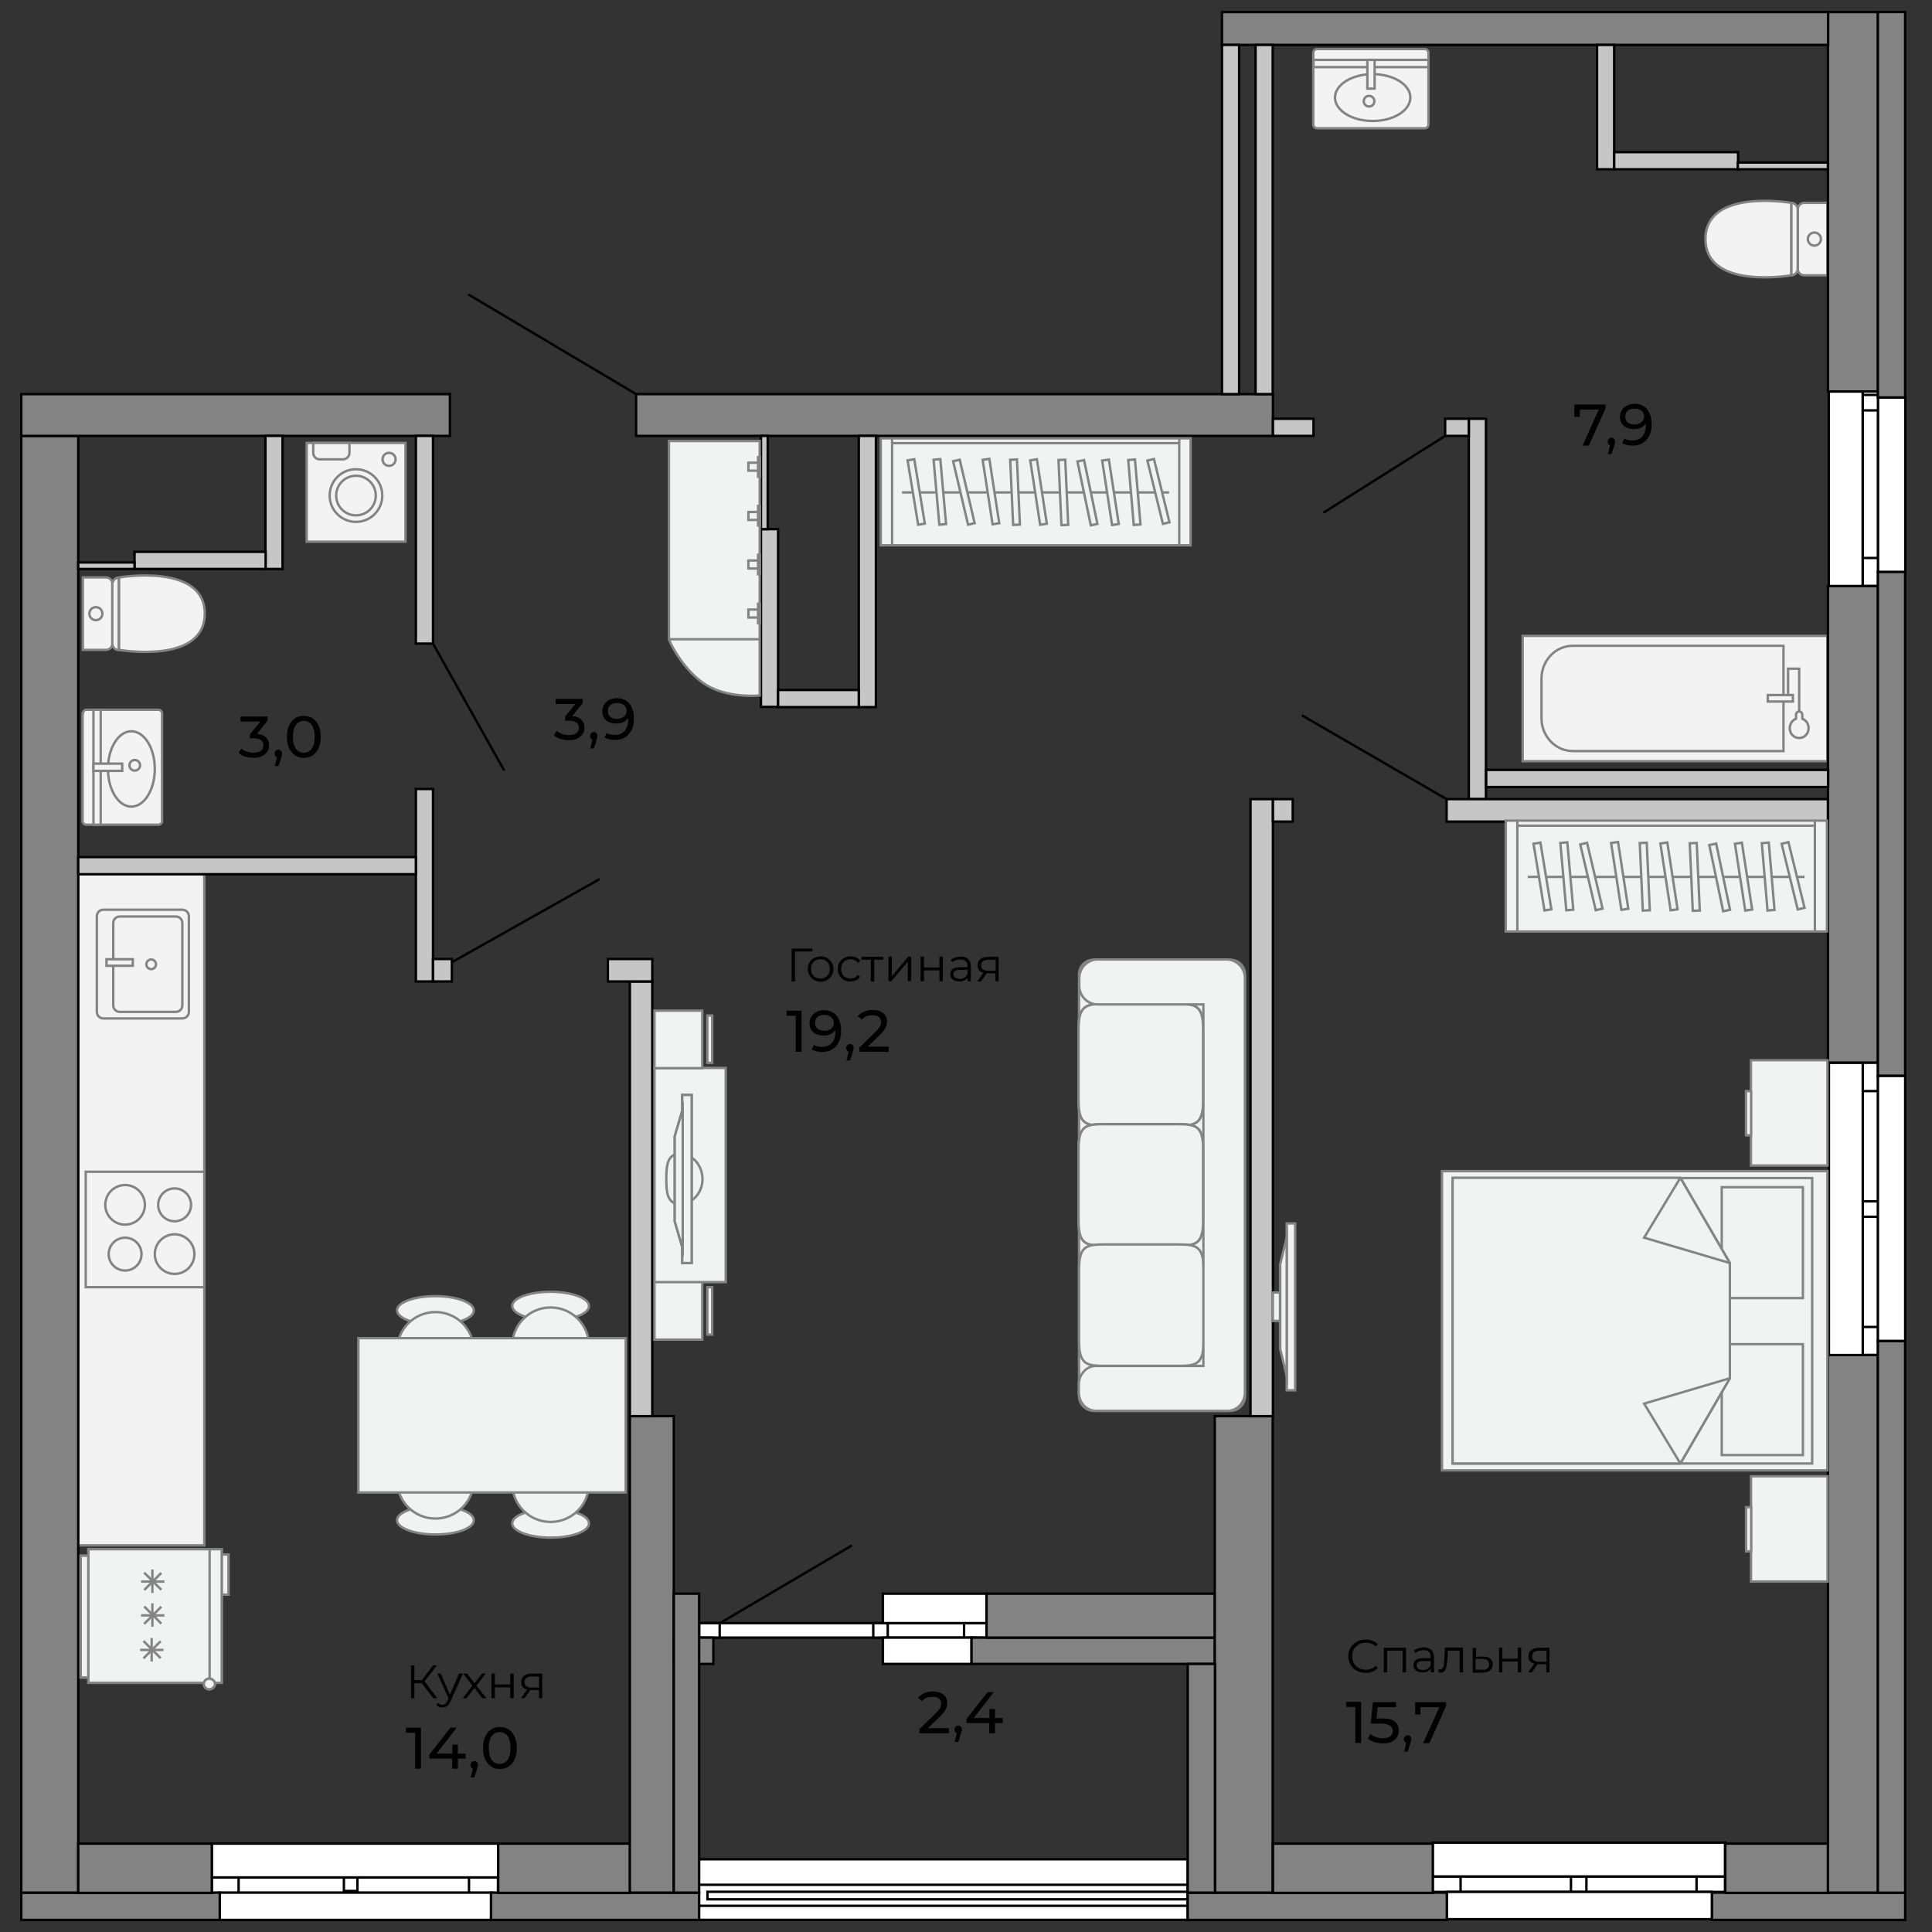 <?xml version="1.0" encoding="utf-8"?>
<!-- Generator: Adobe Illustrator 23.0.2, SVG Export Plug-In . SVG Version: 6.00 Build 0)  -->
<svg version="1.1" id="Слой_1" xmlns="http://www.w3.org/2000/svg" xmlns:xlink="http://www.w3.org/1999/xlink" x="0px" y="0px"
	 viewBox="0 0 800 800" enable-background="new 0 0 800 800" xml:space="preserve">
<rect x="0" y="0" width="800" height="800" fill="#333333" stroke="none"/>
<rect x="32.4" y="362" fill="#F3F3F3" stroke="#838383" width="52.2" height="277.9"/>
<g id="moyka_2_11_">
	<path fill="#F3F3F3" stroke="#838383" d="M75.5,376.7c1.5,0,2.7,1.2,2.7,2.7V419c0,1.5-1.2,2.7-2.7,2.7H42.8
		c-1.5,0-2.7-1.2-2.7-2.7v-39.6c0-1.5,1.2-2.7,2.7-2.7H75.5z"/>
	<path fill="#F3F3F3" stroke="#838383" d="M72.8,379.5c1.5,0,2.7,1.2,2.7,2.7v34.1c0,1.5-1.2,2.7-2.7,2.7H49.6
		c-1.5,0-2.7-1.2-2.7-2.7v-34.1c0-1.5,1.2-2.7,2.7-2.7H72.8z"/>
	<rect x="44.1" y="397.2" fill="#F3F3F3" stroke="#838383" width="10.9" height="2.7"/>
	<circle fill="#F3F3F3" stroke="#838383" cx="62.6" cy="399.3" r="2"/>
</g>
<g id="plita_11_">
	<rect x="35.5" y="485.2" fill="#F3F3F3" stroke="#838383" width="49.1" height="47.8"/>
	<circle fill="#F3F3F3" stroke="#838383" cx="72.3" cy="519.3" r="8.2"/>
	<circle fill="#F3F3F3" stroke="#838383" cx="51.8" cy="498.9" r="8.2"/>
	<circle fill="#F3F3F3" stroke="#838383" cx="72.3" cy="498.9" r="6.8"/>
	<circle fill="#F3F3F3" stroke="#838383" cx="51.8" cy="519.3" r="6.8"/>
</g>
<g id="stirka_9_">
	<rect x="127" y="183.4" fill="#F3F3F3" stroke="#838383" width="40.9" height="40.9"/>
	<path fill="#F3F3F3" stroke="#838383" d="M129.7,183.4h15v4.1c0,1.5-1.2,2.7-2.7,2.7h-9.6c-1.5,0-2.7-1.2-2.7-2.7V183.4z"/>
	<circle fill="#F3F3F3" stroke="#838383" cx="147.4" cy="205.2" r="10.9"/>
	<circle fill="#F3F3F3" stroke="#838383" cx="147.4" cy="205.2" r="8.2"/>
	<circle fill="#F3F3F3" stroke="#838383" cx="161.1" cy="190.2" r="2.7"/>
</g>
<g id="unitaz_12_">
	<path fill="#F3F3F3" stroke="#838383" d="M34.3,239.1h9.6c1.5,0,2.7,1.2,2.7,2.7v24.6c0,1.5-1.2,2.7-2.7,2.7h-9.6V239.1z"/>
	<path fill="#F3F3F3" stroke="#838383" d="M46.5,241.9c0-1.5,1.2-2.7,2.7-2.7v30c-1.5,0-2.7-1.2-2.7-2.7V241.9z"/>
	<path fill="#F3F3F3" stroke="#838383" d="M49.3,269.1v-30c0,0,35.5-6.1,35.5,15C84.7,275.3,49.3,269.1,49.3,269.1z"/>
	<circle fill="#F3F3F3" stroke="#838383" cx="39.7" cy="254.1" r="2.7"/>
</g>
<g id="moyka_12_">
	<path fill="#F3F3F3" stroke="#838383" d="M34.3,295.4c0-0.8,0.7-1.5,1.5-1.5h29.8c0.8,0,1.5,0.7,1.5,1.5V340c0,0.8-0.7,1.5-1.5,1.5
		H35.7c-0.8,0-1.5-0.7-1.5-1.5V295.4z"/>
	<rect x="38.7" y="293.9" fill="#F3F3F3" stroke="#838383" width="3" height="47.6"/>
	<ellipse fill="#F3F3F3" stroke="#838383" cx="54.4" cy="318.4" rx="9.7" ry="15.6"/>
	<rect x="38.7" y="316.2" fill="#F3F3F3" stroke="#838383" width="11.9" height="3"/>
	<circle fill="#F3F3F3" stroke="#838383" cx="55.8" cy="316.9" r="2.2"/>
</g>
<g id="unitaz_15_">
	<path fill="#F3F3F3" stroke="#838383" d="M756.7,114h-9.6c-1.5,0-2.7-1.2-2.7-2.7V86.7c0-1.5,1.2-2.7,2.7-2.7h9.6V114z"/>
	<path fill="#F3F3F3" stroke="#838383" d="M744.4,111.3c0,1.5-1.2,2.7-2.7,2.7V84c1.5,0,2.7,1.2,2.7,2.7V111.3z"/>
	<path fill="#F3F3F3" stroke="#838383" d="M706.2,99c0-21.2,35.5-15,35.5-15v30C741.7,114,706.2,120.2,706.2,99z"/>
	<circle fill="#F3F3F3" stroke="#838383" cx="751.3" cy="99" r="2.7"/>
</g>
<g id="moyka_14_">
	<path fill="#F3F3F3" stroke="#838383" d="M590,20.3c0.8,0,1.5,0.7,1.5,1.5v29.8c0,0.8-0.7,1.5-1.5,1.5h-44.7
		c-0.8,0-1.5-0.7-1.5-1.5V21.8c0-0.8,0.7-1.5,1.5-1.5H590z"/>
	<rect x="543.9" y="24.8" fill="#F3F3F3" stroke="#838383" width="47.6" height="3"/>
	<ellipse fill="#F3F3F3" stroke="#838383" cx="568.4" cy="40.4" rx="15.6" ry="9.7"/>
	<rect x="566.2" y="24.8" fill="#F3F3F3" stroke="#838383" width="3" height="11.9"/>
	<circle fill="#F3F3F3" stroke="#838383" cx="566.9" cy="41.9" r="2.2"/>
</g>
<g id="vanna_12_">
	<rect x="630.5" y="263.3" fill="#F3F3F3" stroke="#838383" width="126.2" height="51.9"/>
	<path fill="#F3F3F3" stroke="#838383" d="M638.3,281c0-7.5,5.8-13.6,13-13.6h87.2V311h-87.2c-7.2,0-13-6.1-13-13.6V281z"/>
	<path fill="#F3F3F3" stroke="#838383" d="M745,295.3v-18.4h-4.6v10.9"/>
	<path id="Union_12_" fill="#F3F3F3" stroke="#838383" d="M746.3,296c0-0.8-0.6-1.4-1.3-1.4c-0.7,0-1.3,0.6-1.3,1.4v1.6
		c-1.5,0.6-2.6,2.1-2.6,3.9c0,2.3,1.7,4.1,3.9,4.1s3.9-1.8,3.9-4.1c0-1.8-1.1-3.3-2.6-3.9V296z"/>
	<rect x="732" y="287.8" fill="#F3F3F3" stroke="#838383" width="10.4" height="2.7"/>
</g>
<rect x="87.7" y="777.4" fill="#FFFFFF" stroke="#000000" stroke-miterlimit="10" width="118.6" height="6.4"/>
<rect x="87.7" y="777.4" fill="#FFFFFF" stroke="#000000" stroke-miterlimit="10" width="11.1" height="6.4"/>
<rect x="142.4" y="777.4" fill="#FFFFFF" stroke="#000000" stroke-miterlimit="10" width="5.6" height="5.6"/>
<rect x="194.2" y="777.4" fill="#FFFFFF" stroke="#000000" stroke-miterlimit="10" width="12" height="6.4"/>
<rect x="87.7" y="763.4" fill="#FFFFFF" stroke="#000000" stroke-miterlimit="10" width="118.6" height="14"/>
<rect x="91" y="783.7" fill="#FFFFFF" stroke="#000000" stroke-miterlimit="10" width="112.4" height="11.3"/>
<rect x="289.5" y="672.1" fill="#FFFFFF" stroke="#000000" stroke-miterlimit="10" width="118.9" height="6"/>
<rect x="399.2" y="672.1" fill="#FFFFFF" stroke="#000000" stroke-miterlimit="10" width="9.3" height="6"/>
<rect x="361.6" y="672.1" fill="#FFFFFF" stroke="#000000" stroke-miterlimit="10" width="6" height="6"/>
<rect x="289.5" y="672.1" fill="#FFFFFF" stroke="#000000" stroke-miterlimit="10" width="8.5" height="6"/>
<rect x="365.6" y="659.9" fill="#FFFFFF" stroke="#000000" stroke-miterlimit="10" width="42.9" height="12.2"/>
<rect x="365.6" y="678.1" fill="#FFFFFF" stroke="#000000" stroke-miterlimit="10" width="36.7" height="10.9"/>
<rect x="593.2" y="777" fill="#FFFFFF" stroke="#000000" stroke-miterlimit="10" width="121.1" height="6.4"/>
<rect x="593.2" y="777" fill="#FFFFFF" stroke="#000000" stroke-miterlimit="10" width="11.6" height="6.4"/>
<rect x="650.5" y="777" fill="#FFFFFF" stroke="#000000" stroke-miterlimit="10" width="6.4" height="6.4"/>
<rect x="702.5" y="777" fill="#FFFFFF" stroke="#000000" stroke-miterlimit="10" width="11.8" height="6.4"/>
<rect x="593.2" y="763" fill="#FFFFFF" stroke="#000000" stroke-miterlimit="10" width="121.1" height="14"/>
<rect x="599.1" y="783.4" fill="#FFFFFF" stroke="#000000" stroke-miterlimit="10" width="109.8" height="11.3"/>
<rect x="713.9" y="497.4" transform="matrix(6.123234e-17 -1 1 6.123234e-17 273.904 1275.042)" fill="#FFFFFF" stroke="#000000" stroke-miterlimit="10" width="121.1" height="6.4"/>
<rect x="768.7" y="552.1" transform="matrix(6.123234e-17 -1 1 6.123234e-17 219.164 1329.781)" fill="#FFFFFF" stroke="#000000" stroke-miterlimit="10" width="11.6" height="6.4"/>
<rect x="771.3" y="497.5" transform="matrix(6.123234e-17 -1 1 6.123234e-17 273.813 1275.132)" fill="#FFFFFF" stroke="#000000" stroke-miterlimit="10" width="6.4" height="6.4"/>
<rect x="768.6" y="442.7" transform="matrix(6.123234e-17 -1 1 6.123234e-17 328.553 1220.393)" fill="#FFFFFF" stroke="#000000" stroke-miterlimit="10" width="11.8" height="6.4"/>
<rect x="703.7" y="493.6" transform="matrix(6.123234e-17 -1 1 6.123234e-17 263.72 1264.857)" fill="#FFFFFF" stroke="#000000" stroke-miterlimit="10" width="121.1" height="14"/>
<rect x="728.4" y="494.7" transform="matrix(6.123234e-17 -1 1 6.123234e-17 282.906 1283.68)" fill="#FFFFFF" stroke="#000000" stroke-miterlimit="10" width="109.8" height="11.3"/>
<rect x="734.2" y="199.2" transform="matrix(6.123234e-17 -1 1 6.123234e-17 572.064 976.882)" fill="#FFFFFF" stroke="#000000" stroke-miterlimit="10" width="80.6" height="6.4"/>
<rect x="768.7" y="233.7" transform="matrix(6.123234e-17 -1 1 6.123234e-17 537.601 1011.344)" fill="#FFFFFF" stroke="#000000" stroke-miterlimit="10" width="11.6" height="6.4"/>
<rect x="771.3" y="163.6" transform="matrix(6.123234e-17 -1 1 6.123234e-17 607.708 941.237)" fill="#FFFFFF" stroke="#000000" stroke-miterlimit="10" width="6.4" height="6.4"/>
<rect x="724" y="195.4" transform="matrix(6.123234e-17 -1 1 6.123234e-17 561.88 966.698)" fill="#FFFFFF" stroke="#000000" stroke-miterlimit="10" width="80.6" height="14"/>
<rect x="747.1" y="195.1" transform="matrix(6.123234e-17 -1 1 6.123234e-17 582.566 984.02)" fill="#FFFFFF" stroke="#000000" stroke-miterlimit="10" width="72.3" height="11.3"/>
<g>
	
		<rect x="378" y="681.2" transform="matrix(-1.836970e-16 1 -1 -1.836970e-16 1173.018 391.885)" fill="#FFFFFF" stroke="#000000" stroke-miterlimit="10" width="25.1" height="202.4"/>
	
		<rect x="386.2" y="683.6" transform="matrix(-1.836970e-16 1 -1 -1.836970e-16 1175.382 394.25)" fill="#FFFFFF" stroke="#000000" stroke-miterlimit="10" width="8.7" height="202.4"/>
	
		<rect x="390.8" y="685.5" transform="matrix(-1.836970e-16 1 -1 -1.836970e-16 1177.255 392.558)" fill="#FFFFFF" stroke="#000000" stroke-miterlimit="10" width="3.1" height="198.8"/>
</g>
<line fill="#FFFFFF" stroke="#000000" stroke-miterlimit="10" x1="598.4" y1="180.5" x2="548" y2="212.3"/>
<line fill="#FFFFFF" stroke="#000000" stroke-miterlimit="10" x1="263.4" y1="163.2" x2="193.9" y2="121.9"/>
<line fill="#FFFFFF" stroke="#000000" stroke-miterlimit="10" x1="298.1" y1="672.1" x2="352.8" y2="639.9"/>
<line fill="#FFFFFF" stroke="#000000" stroke-miterlimit="10" x1="248.3" y1="364" x2="187.2" y2="398.4"/>
<line fill="#FFFFFF" stroke="#000000" stroke-miterlimit="10" x1="179.3" y1="266.5" x2="208.8" y2="319.1"/>
<line fill="#FFFFFF" stroke="#000000" stroke-miterlimit="10" x1="539.1" y1="296.2" x2="599" y2="330.9"/>
<rect x="8.8" y="783.7" fill="#838383" stroke="#000000" stroke-miterlimit="10" width="82.2" height="11.3"/>
<rect x="8.8" y="180.5" fill="#838383" stroke="#000000" stroke-miterlimit="10" width="23.6" height="603.2"/>
<rect x="32.4" y="763.4" fill="#838383" stroke="#000000" stroke-miterlimit="10" width="55.3" height="20.4"/>
<rect x="203.3" y="783.7" fill="#838383" stroke="#000000" stroke-miterlimit="10" width="86.2" height="11.3"/>
<rect x="206.3" y="763.4" fill="#838383" stroke="#000000" stroke-miterlimit="10" width="54.6" height="20.4"/>
<rect x="260.8" y="586.4" fill="#838383" stroke="#000000" stroke-miterlimit="10" width="18.2" height="197.3"/>
<rect x="279" y="678.1" fill="#838383" stroke="#000000" stroke-miterlimit="10" width="16.4" height="10.9"/>
<rect x="279" y="659.9" fill="#838383" stroke="#000000" stroke-miterlimit="10" width="10.5" height="123.8"/>
<rect x="402.3" y="678.1" fill="#838383" stroke="#000000" stroke-miterlimit="10" width="100.8" height="10.9"/>
<rect x="408.5" y="659.9" fill="#838383" stroke="#000000" stroke-miterlimit="10" width="94.6" height="18.2"/>
<rect x="491.8" y="783.7" fill="#838383" stroke="#000000" stroke-miterlimit="10" width="107.3" height="11.3"/>
<rect x="503" y="586.4" fill="#838383" stroke="#000000" stroke-miterlimit="10" width="24" height="197.3"/>
<rect x="491.8" y="689" fill="#838383" stroke="#000000" stroke-miterlimit="10" width="11.3" height="94.7"/>
<rect x="527.1" y="763.4" fill="#838383" stroke="#000000" stroke-miterlimit="10" width="66.2" height="20.4"/>
<rect x="708.9" y="783.7" fill="#838383" stroke="#000000" stroke-miterlimit="10" width="80" height="11.3"/>
<rect x="714.4" y="763.4" fill="#838383" stroke="#000000" stroke-miterlimit="10" width="42.6" height="20.4"/>
<rect x="756.9" y="561.1" fill="#838383" stroke="#000000" stroke-miterlimit="10" width="20.7" height="222.6"/>
<rect x="777.7" y="555.3" transform="matrix(-1 -1.224647e-16 1.224647e-16 -1 1566.586 1339.033)" fill="#838383" stroke="#000000" stroke-miterlimit="10" width="11.3" height="228.4"/>
<rect x="756.9" y="242.7" fill="#838383" stroke="#000000" stroke-miterlimit="10" width="20.7" height="197.3"/>
<rect x="777.7" y="236.9" transform="matrix(-1 -1.224647e-16 1.224647e-16 -1 1566.586 682.337)" fill="#838383" stroke="#000000" stroke-miterlimit="10" width="11.3" height="208.6"/>
<rect x="756.9" y="5" fill="#838383" stroke="#000000" stroke-miterlimit="10" width="20.7" height="157.1"/>
<rect x="777.7" y="5" transform="matrix(-1 -1.224647e-16 1.224647e-16 -1 1566.586 169.582)" fill="#838383" stroke="#000000" stroke-miterlimit="10" width="11.3" height="159.6"/>
<rect x="8.8" y="163.2" fill="#838383" stroke="#000000" stroke-miterlimit="10" width="177.5" height="17.3"/>
<rect x="263.4" y="163.2" fill="#838383" stroke="#000000" stroke-miterlimit="10" width="263.7" height="17.3"/>
<rect x="506" y="5" fill="#838383" stroke="#000000" stroke-miterlimit="10" width="251" height="13.6"/>
<rect x="172.2" y="180.5" fill="#C6C6C6" stroke="#000000" stroke-miterlimit="10" width="7.1" height="86"/>
<rect x="172.2" y="326.7" fill="#C6C6C6" stroke="#000000" stroke-miterlimit="10" width="7.1" height="79.7"/>
<rect x="32.4" y="354.9" fill="#C6C6C6" stroke="#000000" stroke-miterlimit="10" width="139.8" height="7.1"/>
<rect x="260.8" y="406.4" fill="#C6C6C6" stroke="#000000" stroke-miterlimit="10" width="9.3" height="180"/>
<rect x="109.9" y="180.5" fill="#C6C6C6" stroke="#000000" stroke-miterlimit="10" width="7.1" height="55.1"/>
<rect x="55.7" y="228.5" fill="#C6C6C6" stroke="#000000" stroke-miterlimit="10" width="54.3" height="7.1"/>
<rect x="32.4" y="232.9" fill="#C6C6C6" stroke="#000000" stroke-miterlimit="10" width="23.3" height="2.7"/>
<rect x="355.6" y="180.5" fill="#C6C6C6" stroke="#000000" stroke-miterlimit="10" width="7.1" height="112.3"/>
<rect x="315.1" y="219.1" fill="#C6C6C6" stroke="#000000" stroke-miterlimit="10" width="7.1" height="73.6"/>
<rect x="322.2" y="285.7" fill="#C6C6C6" stroke="#000000" stroke-miterlimit="10" width="33.4" height="7.1"/>
<rect x="608.2" y="173.4" fill="#C6C6C6" stroke="#000000" stroke-miterlimit="10" width="7.1" height="157.5"/>
<rect x="599" y="330.9" fill="#C6C6C6" stroke="#000000" stroke-miterlimit="10" width="157.9" height="9.3"/>
<rect x="661.3" y="18.6" fill="#C6C6C6" stroke="#000000" stroke-miterlimit="10" width="7.1" height="51.5"/>
<rect x="668.4" y="63" fill="#C6C6C6" stroke="#000000" stroke-miterlimit="10" width="51.3" height="7.1"/>
<rect x="719.6" y="67.3" fill="#C6C6C6" stroke="#000000" stroke-miterlimit="10" width="37.3" height="2.8"/>
<rect x="519.9" y="18.6" fill="#C6C6C6" stroke="#000000" stroke-miterlimit="10" width="7.1" height="144.6"/>
<rect x="506" y="18.6" fill="#C6C6C6" stroke="#000000" stroke-miterlimit="10" width="7.1" height="144.6"/>
<rect x="527.1" y="173.4" fill="#C6C6C6" stroke="#000000" stroke-miterlimit="10" width="16.8" height="7.1"/>
<rect x="598.4" y="173.4" fill="#C6C6C6" stroke="#000000" stroke-miterlimit="10" width="9.8" height="7.1"/>
<rect x="517.8" y="330.9" fill="#C6C6C6" stroke="#000000" stroke-miterlimit="10" width="9.3" height="255.5"/>
<rect x="527.1" y="330.9" fill="#C6C6C6" stroke="#000000" stroke-miterlimit="10" width="8.2" height="9.3"/>
<rect x="251.7" y="397.1" fill="#C6C6C6" stroke="#000000" stroke-miterlimit="10" width="18.4" height="9.3"/>
<rect x="179.3" y="397.1" fill="#C6C6C6" stroke="#000000" stroke-miterlimit="10" width="7.8" height="9.3"/>
<rect x="615.4" y="318.8" fill="#C6C6C6" stroke="#000000" stroke-miterlimit="10" width="141.6" height="7.1"/>
<rect x="315.1" y="180.5" fill="#C6C6C6" stroke="#000000" stroke-miterlimit="10" width="2.8" height="38.6"/>
<g>
	<path d="M336.4,394h-7.2l0,12.4h-1.4v-13.6h8.6V394z"/>
	<path d="M337.1,405.8c-0.8-0.4-1.4-1.1-1.9-1.9c-0.5-0.8-0.7-1.7-0.7-2.7c0-1,0.2-1.9,0.7-2.7c0.5-0.8,1.1-1.4,1.9-1.8
		c0.8-0.4,1.7-0.7,2.7-0.7c1,0,1.9,0.2,2.7,0.7s1.4,1.1,1.9,1.8c0.4,0.8,0.7,1.7,0.7,2.7c0,1-0.2,1.9-0.7,2.7
		c-0.4,0.8-1.1,1.4-1.9,1.9s-1.7,0.7-2.7,0.7C338.8,406.5,337.9,406.2,337.1,405.8z M341.7,404.7c0.6-0.3,1-0.8,1.4-1.4
		c0.3-0.6,0.5-1.3,0.5-2.1c0-0.8-0.2-1.5-0.5-2.1c-0.3-0.6-0.8-1.1-1.4-1.4c-0.6-0.3-1.2-0.5-2-0.5s-1.4,0.2-2,0.5s-1,0.8-1.4,1.4
		c-0.3,0.6-0.5,1.3-0.5,2.1c0,0.8,0.2,1.5,0.5,2.1s0.8,1.1,1.4,1.4c0.6,0.3,1.2,0.5,2,0.5S341.2,405.1,341.7,404.7z"/>
	<path d="M349.5,405.8c-0.8-0.4-1.4-1.1-1.9-1.9c-0.5-0.8-0.7-1.7-0.7-2.7c0-1,0.2-1.9,0.7-2.7c0.5-0.8,1.1-1.4,1.9-1.8
		c0.8-0.4,1.7-0.7,2.7-0.7c0.9,0,1.7,0.2,2.4,0.5c0.7,0.3,1.2,0.8,1.6,1.5l-1,0.7c-0.3-0.5-0.8-0.9-1.3-1.1
		c-0.5-0.3-1.1-0.4-1.7-0.4c-0.7,0-1.4,0.2-2,0.5c-0.6,0.3-1,0.8-1.4,1.4c-0.3,0.6-0.5,1.3-0.5,2.1c0,0.8,0.2,1.5,0.5,2.1
		s0.8,1.1,1.4,1.4c0.6,0.3,1.3,0.5,2,0.5c0.6,0,1.2-0.1,1.7-0.4c0.5-0.2,0.9-0.6,1.3-1.1l1,0.7c-0.4,0.7-1,1.2-1.7,1.5
		c-0.7,0.3-1.5,0.5-2.4,0.5C351.2,406.5,350.3,406.2,349.5,405.8z"/>
	<path d="M365.9,397.4H362v9h-1.4v-9h-3.9v-1.2h9.1V397.4z"/>
	<path d="M367.9,396.1h1.4v8.1l6.8-8.1h1.2v10.2h-1.4v-8.1l-6.8,8.1h-1.2V396.1z"/>
	<path d="M381.2,396.1h1.4v4.5h6.4v-4.5h1.4v10.2H389v-4.5h-6.4v4.5h-1.4V396.1z"/>
	<path d="M400.9,397.1c0.7,0.7,1.1,1.7,1.1,3v6.3h-1.3v-1.6c-0.3,0.5-0.8,0.9-1.4,1.2s-1.3,0.4-2.1,0.4c-1.1,0-2-0.3-2.7-0.8
		s-1-1.3-1-2.2c0-0.9,0.3-1.6,0.9-2.1c0.6-0.5,1.6-0.8,3-0.8h3.2V400c0-0.9-0.2-1.6-0.7-2s-1.2-0.7-2.2-0.7c-0.6,0-1.3,0.1-1.9,0.3
		s-1.1,0.5-1.5,0.9l-0.6-1c0.5-0.4,1.1-0.8,1.9-1s1.5-0.4,2.3-0.4C399.2,396.1,400.2,396.4,400.9,397.1z M399.4,404.8
		c0.6-0.4,1-0.9,1.2-1.5v-1.7h-3.2c-1.7,0-2.6,0.6-2.6,1.8c0,0.6,0.2,1.1,0.7,1.4c0.5,0.3,1.1,0.5,1.9,0.5
		C398.2,405.4,398.8,405.2,399.4,404.8z"/>
	<path d="M413.5,396.1v10.2h-1.3V403h-3.2h-0.4l-2.4,3.4h-1.5l2.5-3.6c-0.8-0.2-1.4-0.6-1.8-1.1c-0.4-0.5-0.6-1.2-0.6-2
		c0-1.1,0.4-2,1.2-2.6s1.8-0.9,3.2-0.9H413.5z M409.2,402h3.1v-4.6h-3c-2,0-3,0.8-3,2.3C406.3,401.2,407.2,402,409.2,402z"/>
	<path d="M331.9,418.5v17h-2.4v-14.9h-3.8v-2.1H331.9z"/>
	<path d="M346.4,420.5c1.2,1.5,1.9,3.6,1.9,6.3c0,1.9-0.3,3.5-1,4.8c-0.7,1.3-1.6,2.3-2.8,3c-1.2,0.7-2.6,1-4.2,1
		c-0.8,0-1.6-0.1-2.3-0.3s-1.4-0.4-1.9-0.7l0.9-1.9c0.8,0.5,1.9,0.8,3.3,0.8c1.8,0,3.1-0.5,4.1-1.6s1.5-2.7,1.5-4.8v-0.6
		c-0.5,0.7-1.2,1.3-2,1.7c-0.9,0.4-1.8,0.6-2.9,0.6c-1.1,0-2.1-0.2-3-0.6c-0.9-0.4-1.6-1-2.1-1.8c-0.5-0.8-0.7-1.7-0.7-2.7
		c0-1.1,0.3-2,0.8-2.8c0.5-0.8,1.2-1.4,2.1-1.9s1.9-0.7,3.1-0.7C343.4,418.3,345.2,419.1,346.4,420.5z M343.4,426.4
		c0.6-0.3,1.1-0.7,1.4-1.2c0.3-0.5,0.5-1.1,0.5-1.7c0-0.6-0.2-1.1-0.5-1.6c-0.3-0.5-0.8-0.9-1.4-1.2s-1.3-0.5-2.2-0.5
		c-1.1,0-2,0.3-2.7,0.9c-0.7,0.6-1,1.4-1,2.4c0,1,0.3,1.8,1,2.4c0.7,0.6,1.6,0.9,2.8,0.9C342.1,426.9,342.8,426.7,343.4,426.4z"/>
	<path d="M353.1,432.8c0.3,0.3,0.4,0.7,0.4,1.2c0,0.2,0,0.5-0.1,0.7c-0.1,0.2-0.2,0.6-0.3,1l-1.1,3.4h-1.5l0.9-3.6
		c-0.3-0.1-0.6-0.3-0.7-0.6c-0.2-0.3-0.3-0.6-0.3-0.9c0-0.5,0.2-0.9,0.5-1.2c0.3-0.3,0.7-0.5,1.2-0.5
		C352.4,432.3,352.8,432.5,353.1,432.8z"/>
	<path d="M368,433.4v2.1h-12.2v-1.7l6.9-6.7c0.8-0.8,1.4-1.5,1.7-2.1c0.3-0.6,0.4-1.2,0.4-1.8c0-0.9-0.3-1.6-0.9-2.1
		c-0.6-0.5-1.5-0.7-2.7-0.7c-1.9,0-3.3,0.6-4.3,1.8l-1.7-1.4c0.7-0.8,1.5-1.4,2.6-1.9c1.1-0.5,2.3-0.7,3.6-0.7
		c1.8,0,3.2,0.4,4.3,1.3c1.1,0.8,1.6,2,1.6,3.5c0,0.9-0.2,1.8-0.6,2.6s-1.1,1.7-2.2,2.8l-5.2,5H368z"/>
</g>
<g>
	<path d="M174.7,697h-3.1v6.2h-1.4v-13.6h1.4v6.1h3.1l4.6-6.1h1.6l-5.1,6.6l5.3,7h-1.7L174.7,697z"/>
	<path d="M191.7,693l-5.1,11.4c-0.4,1-0.9,1.6-1.4,2c-0.5,0.4-1.2,0.6-2,0.6c-0.5,0-1-0.1-1.4-0.2c-0.4-0.2-0.8-0.4-1.1-0.7l0.6-1
		c0.5,0.5,1.1,0.8,1.9,0.8c0.5,0,0.9-0.1,1.2-0.4s0.6-0.7,0.9-1.3l0.4-1l-4.6-10.2h1.4l3.8,8.7l3.8-8.7H191.7z"/>
	<path d="M199.7,703.2l-3.2-4.3l-3.3,4.3h-1.6l4-5.2l-3.8-5h1.6l3.1,4l3.1-4h1.5l-3.8,5l4.1,5.2H199.7z"/>
	<path d="M203.5,693h1.4v4.5h6.4V693h1.4v10.2h-1.4v-4.5h-6.4v4.5h-1.4V693z"/>
	<path d="M224.5,693v10.2h-1.3v-3.4H220h-0.4l-2.4,3.4h-1.5l2.5-3.6c-0.8-0.2-1.4-0.6-1.8-1.1c-0.4-0.5-0.6-1.2-0.6-2
		c0-1.1,0.4-2,1.2-2.6s1.8-0.9,3.2-0.9H224.5z M220.1,698.8h3.1v-4.6h-3c-2,0-3,0.8-3,2.3C217.2,698,218.2,698.8,220.1,698.8z"/>
	<path d="M174.3,715.4v17h-2.4v-14.9h-3.8v-2.1H174.3z"/>
	<path d="M192.8,728.2h-3.2v4.2h-2.4v-4.2h-9.4v-1.7l8.7-11.1h2.6l-8.3,10.7h6.5v-3.7h2.3v3.7h3.2V728.2z"/>
	<path d="M197.5,729.7c0.3,0.3,0.4,0.7,0.4,1.2c0,0.2,0,0.5-0.1,0.7c-0.1,0.2-0.2,0.6-0.3,1l-1.1,3.4h-1.5l0.9-3.6
		c-0.3-0.1-0.6-0.3-0.7-0.6c-0.2-0.3-0.3-0.6-0.3-0.9c0-0.5,0.2-0.9,0.5-1.2s0.7-0.5,1.2-0.5C196.9,729.2,197.2,729.3,197.5,729.7z"
		/>
	<path d="M203.4,731.5c-1-0.7-1.9-1.7-2.5-3s-0.9-2.9-0.9-4.7c0-1.8,0.3-3.4,0.9-4.7c0.6-1.3,1.4-2.3,2.5-3s2.2-1,3.6-1
		c1.3,0,2.5,0.3,3.6,1s1.9,1.7,2.5,3c0.6,1.3,0.9,2.9,0.9,4.7c0,1.8-0.3,3.4-0.9,4.7c-0.6,1.3-1.4,2.3-2.5,3s-2.2,1-3.6,1
		C205.6,732.6,204.4,732.2,203.4,731.5z M210.2,728.7c0.8-1.1,1.2-2.7,1.2-4.9c0-2.1-0.4-3.7-1.2-4.9c-0.8-1.1-1.9-1.7-3.3-1.7
		c-1.4,0-2.5,0.6-3.3,1.7c-0.8,1.1-1.2,2.7-1.2,4.9c0,2.1,0.4,3.7,1.2,4.9c0.8,1.1,1.9,1.7,3.3,1.7
		C208.3,730.4,209.4,729.8,210.2,728.7z"/>
</g>
<g>
	<path d="M561.7,691.8c-1.1-0.6-1.9-1.4-2.5-2.5s-0.9-2.2-0.9-3.5c0-1.3,0.3-2.5,0.9-3.5s1.5-1.9,2.6-2.5s2.3-0.9,3.7-0.9
		c1,0,1.9,0.2,2.8,0.5c0.9,0.3,1.6,0.8,2.2,1.5l-0.9,0.9c-1.1-1.1-2.4-1.6-4-1.6c-1.1,0-2.1,0.2-2.9,0.7s-1.6,1.2-2.1,2
		c-0.5,0.9-0.7,1.8-0.7,2.9c0,1.1,0.2,2,0.7,2.9c0.5,0.9,1.2,1.5,2.1,2s1.9,0.7,2.9,0.7c1.6,0,3-0.5,4-1.6l0.9,0.9
		c-0.6,0.6-1.3,1.1-2.2,1.5c-0.9,0.3-1.8,0.5-2.8,0.5C564,692.6,562.8,692.3,561.7,691.8z"/>
	<path d="M582.2,682.3v10.2h-1.4v-9h-6.4v9H573v-10.2H582.2z"/>
	<path d="M592.7,683.2c0.7,0.7,1.1,1.7,1.1,3v6.3h-1.3v-1.6c-0.3,0.5-0.8,0.9-1.4,1.2s-1.3,0.4-2.1,0.4c-1.1,0-2-0.3-2.7-0.8
		s-1-1.3-1-2.2c0-0.9,0.3-1.6,0.9-2.1c0.6-0.5,1.6-0.8,3-0.8h3.2v-0.6c0-0.9-0.2-1.6-0.7-2s-1.2-0.7-2.2-0.7c-0.6,0-1.3,0.1-1.9,0.3
		s-1.1,0.5-1.5,0.9l-0.6-1c0.5-0.4,1.1-0.8,1.9-1s1.5-0.4,2.3-0.4C591,682.2,592,682.6,592.7,683.2z M591.2,691
		c0.6-0.4,1-0.9,1.2-1.5v-1.7h-3.2c-1.7,0-2.6,0.6-2.6,1.8c0,0.6,0.2,1.1,0.7,1.4c0.5,0.3,1.1,0.5,1.9,0.5
		C589.9,691.5,590.6,691.4,591.2,691z"/>
	<path d="M605.8,682.3v10.2h-1.4v-9h-4.9l-0.1,2.5c-0.1,2.1-0.4,3.8-0.7,4.9c-0.4,1.1-1.1,1.7-2.1,1.7c-0.3,0-0.6-0.1-1-0.2l0.1-1.2
		c0.2,0.1,0.4,0.1,0.5,0.1c0.5,0,0.9-0.2,1.2-0.7c0.3-0.5,0.5-1.1,0.5-1.8s0.2-1.7,0.2-2.9l0.2-3.7H605.8z"/>
	<path d="M617.1,686.8c0.7,0.6,1,1.4,1,2.4c0,1.1-0.4,1.9-1.1,2.5s-1.8,0.9-3.1,0.9l-4.1,0v-10.2h1.4v3.6l3,0
		C615.4,685.9,616.4,686.2,617.1,686.8z M615.9,690.9c0.5-0.4,0.7-1,0.7-1.7c0-0.8-0.2-1.3-0.7-1.7c-0.5-0.4-1.2-0.6-2.2-0.6l-2.7,0
		v4.5l2.7,0C614.7,691.5,615.4,691.3,615.9,690.9z"/>
	<path d="M620.7,682.3h1.4v4.5h6.4v-4.5h1.4v10.2h-1.4V688h-6.4v4.5h-1.4V682.3z"/>
	<path d="M641.6,682.3v10.2h-1.3v-3.4h-3.2h-0.4l-2.4,3.4h-1.5l2.5-3.6c-0.8-0.2-1.4-0.6-1.8-1.1c-0.4-0.5-0.6-1.2-0.6-2
		c0-1.1,0.4-2,1.2-2.6s1.8-0.9,3.2-0.9H641.6z M637.3,688.1h3.1v-4.6h-3c-2,0-3,0.8-3,2.3C634.4,687.4,635.4,688.1,637.3,688.1z"/>
	<path d="M563.6,704.7v17h-2.4v-14.9h-3.8v-2.1H563.6z"/>
	<path d="M577.5,712.8c1.1,0.9,1.7,2.2,1.7,3.8c0,1-0.2,1.9-0.7,2.7s-1.2,1.4-2.2,1.9c-1,0.5-2.1,0.7-3.6,0.7
		c-1.2,0-2.4-0.2-3.5-0.5c-1.1-0.4-2-0.9-2.8-1.5l1.1-1.9c0.6,0.6,1.3,1,2.2,1.3c0.9,0.3,1.9,0.5,2.9,0.5c1.3,0,2.3-0.3,3-0.8
		c0.7-0.5,1.1-1.3,1.1-2.2c0-1-0.4-1.8-1.2-2.3c-0.8-0.5-2.1-0.8-4-0.8h-3.9l0.9-8.9h9.6v2.1h-7.6l-0.5,4.7h1.9
		C574.6,711.5,576.4,711.9,577.5,712.8z"/>
	<path d="M584,719c0.3,0.3,0.4,0.7,0.4,1.2c0,0.2,0,0.5-0.1,0.7c-0.1,0.2-0.2,0.6-0.3,1l-1.1,3.4h-1.5l0.9-3.6
		c-0.3-0.1-0.6-0.3-0.7-0.6c-0.2-0.3-0.3-0.6-0.3-0.9c0-0.5,0.2-0.9,0.5-1.2c0.3-0.3,0.7-0.5,1.2-0.5
		C583.3,718.5,583.7,718.7,584,719z"/>
	<path d="M598.8,704.7v1.7l-6.9,15.4h-2.6l6.7-14.9h-7.8v3H586v-5.1H598.8z"/>
</g>
<g>
	<path d="M240.7,298c0.9,0.9,1.3,2,1.3,3.3c0,1-0.2,1.9-0.7,2.6s-1.2,1.4-2.2,1.9c-1,0.5-2.1,0.7-3.5,0.7c-1.2,0-2.4-0.2-3.5-0.5
		c-1.1-0.4-2-0.9-2.7-1.5l1.1-1.9c0.6,0.6,1.3,1,2.2,1.3c0.9,0.3,1.9,0.5,2.9,0.5c1.3,0,2.2-0.3,3-0.8c0.7-0.5,1.1-1.3,1.1-2.2
		c0-0.9-0.3-1.7-1-2.2c-0.7-0.5-1.7-0.8-3.2-0.8H234v-1.7l4.3-5.2h-8.2v-2.1h11.2v1.7l-4.4,5.5C238.6,296.6,239.8,297.1,240.7,298z"
		/>
	<path d="M247,303.6c0.3,0.3,0.4,0.7,0.4,1.2c0,0.2,0,0.5-0.1,0.7s-0.2,0.6-0.3,1l-1.1,3.4h-1.5l0.9-3.6c-0.3-0.1-0.6-0.3-0.7-0.6
		c-0.2-0.3-0.3-0.6-0.3-0.9c0-0.5,0.2-0.9,0.5-1.2c0.3-0.3,0.7-0.5,1.2-0.5C246.3,303.1,246.7,303.3,247,303.6z"/>
	<path d="M260.6,291.3c1.2,1.5,1.9,3.6,1.9,6.3c0,1.9-0.3,3.5-1,4.8s-1.6,2.3-2.8,3c-1.2,0.7-2.6,1-4.2,1c-0.8,0-1.6-0.1-2.3-0.3
		c-0.7-0.2-1.4-0.4-1.9-0.7l0.9-1.9c0.8,0.5,1.9,0.8,3.3,0.8c1.8,0,3.1-0.5,4.1-1.6c1-1.1,1.5-2.7,1.5-4.8v-0.6
		c-0.5,0.7-1.2,1.3-2,1.7s-1.8,0.6-2.9,0.6c-1.1,0-2.1-0.2-3-0.6c-0.9-0.4-1.6-1-2.1-1.8c-0.5-0.8-0.7-1.7-0.7-2.7
		c0-1.1,0.3-2,0.8-2.8c0.5-0.8,1.2-1.4,2.1-1.9c0.9-0.4,1.9-0.7,3.1-0.7C257.6,289.1,259.3,289.8,260.6,291.3z M257.6,297.2
		c0.6-0.3,1.1-0.7,1.4-1.2c0.3-0.5,0.5-1.1,0.5-1.7c0-0.6-0.2-1.1-0.5-1.6s-0.8-0.9-1.4-1.2c-0.6-0.3-1.3-0.4-2.2-0.4
		c-1.1,0-2,0.3-2.7,0.9c-0.7,0.6-1,1.4-1,2.4c0,1,0.3,1.8,1,2.4c0.7,0.6,1.6,0.9,2.8,0.9C256.3,297.6,257,297.5,257.6,297.2z"/>
</g>
<g>
	<path d="M664.8,167.4v1.7l-6.9,15.4h-2.6l6.7-14.9h-7.8v3h-2.3v-5.1H664.8z"/>
	<path d="M668.4,181.7c0.3,0.3,0.4,0.7,0.4,1.2c0,0.2,0,0.5-0.1,0.7s-0.2,0.6-0.3,1l-1.1,3.4h-1.5l0.9-3.6c-0.3-0.1-0.6-0.3-0.7-0.6
		c-0.2-0.3-0.3-0.6-0.3-0.9c0-0.5,0.2-0.9,0.5-1.2c0.3-0.3,0.7-0.5,1.2-0.5C667.7,181.2,668.1,181.4,668.4,181.7z"/>
	<path d="M682,169.4c1.2,1.5,1.9,3.6,1.9,6.3c0,1.9-0.3,3.5-1,4.8c-0.7,1.3-1.6,2.3-2.8,3c-1.2,0.7-2.6,1-4.2,1
		c-0.8,0-1.6-0.1-2.3-0.3c-0.7-0.2-1.4-0.4-1.9-0.7l0.9-1.9c0.8,0.5,1.9,0.8,3.3,0.8c1.8,0,3.1-0.5,4.1-1.6c1-1.1,1.5-2.7,1.5-4.8
		v-0.6c-0.5,0.7-1.2,1.3-2,1.7s-1.8,0.6-2.9,0.6c-1.1,0-2.1-0.2-3-0.6c-0.9-0.4-1.6-1-2.1-1.8c-0.5-0.8-0.7-1.7-0.7-2.7
		c0-1.1,0.3-2,0.8-2.8s1.2-1.4,2.1-1.9c0.9-0.4,1.9-0.7,3.1-0.7C679,167.2,680.7,167.9,682,169.4z M678.9,175.3
		c0.6-0.3,1.1-0.7,1.4-1.2c0.3-0.5,0.5-1.1,0.5-1.7c0-0.6-0.2-1.1-0.5-1.6c-0.3-0.5-0.8-0.9-1.4-1.2c-0.6-0.3-1.3-0.4-2.2-0.4
		c-1.1,0-2,0.3-2.7,0.9c-0.7,0.6-1,1.4-1,2.4c0,1,0.3,1.8,1,2.4c0.7,0.6,1.6,0.9,2.8,0.9C677.7,175.8,678.3,175.6,678.9,175.3z"/>
</g>
<g>
	<path d="M110.1,305.3c0.9,0.9,1.3,2,1.3,3.3c0,1-0.2,1.8-0.7,2.6c-0.5,0.8-1.2,1.4-2.2,1.9c-1,0.5-2.1,0.7-3.5,0.7
		c-1.2,0-2.4-0.2-3.5-0.5s-2-0.9-2.7-1.5l1.1-1.9c0.6,0.6,1.3,1,2.2,1.3c0.9,0.3,1.9,0.5,2.9,0.5c1.3,0,2.2-0.3,3-0.8
		c0.7-0.5,1.1-1.3,1.1-2.2c0-0.9-0.3-1.7-1-2.2c-0.7-0.5-1.7-0.8-3.2-0.8h-1.4V304l4.3-5.2h-8.2v-2.1h11.2v1.7l-4.4,5.5
		C107.9,303.9,109.2,304.5,110.1,305.3z"/>
	<path d="M116.4,310.9c0.3,0.3,0.4,0.7,0.4,1.2c0,0.2,0,0.5-0.1,0.7c-0.1,0.2-0.2,0.6-0.3,1l-1.1,3.4h-1.5l0.9-3.6
		c-0.3-0.1-0.6-0.3-0.7-0.6c-0.2-0.3-0.3-0.6-0.3-0.9c0-0.5,0.2-0.9,0.5-1.2c0.3-0.3,0.7-0.5,1.2-0.5
		C115.7,310.5,116.1,310.6,116.4,310.9z"/>
	<path d="M122.2,312.8c-1-0.7-1.9-1.7-2.5-3s-0.9-2.9-0.9-4.7c0-1.8,0.3-3.4,0.9-4.7c0.6-1.3,1.4-2.3,2.5-3s2.2-1,3.6-1
		c1.3,0,2.5,0.3,3.6,1s1.9,1.7,2.5,3c0.6,1.3,0.9,2.9,0.9,4.7c0,1.8-0.3,3.4-0.9,4.7c-0.6,1.3-1.4,2.3-2.5,3s-2.2,1-3.6,1
		C124.5,313.8,123.3,313.5,122.2,312.8z M129.1,310c0.8-1.1,1.2-2.7,1.2-4.9s-0.4-3.7-1.2-4.9c-0.8-1.1-1.9-1.7-3.3-1.7
		c-1.4,0-2.5,0.6-3.3,1.7c-0.8,1.1-1.2,2.7-1.2,4.9s0.4,3.7,1.2,4.9c0.8,1.1,1.9,1.7,3.3,1.7C127.2,311.7,128.3,311.1,129.1,310z"/>
</g>
<g>
	<path d="M392.9,715.6v2.1h-12.2v-1.7l6.9-6.7c0.8-0.8,1.4-1.5,1.7-2.1c0.3-0.6,0.4-1.2,0.4-1.8c0-0.9-0.3-1.6-0.9-2.1
		c-0.6-0.5-1.5-0.7-2.7-0.7c-1.9,0-3.3,0.6-4.3,1.8l-1.7-1.4c0.7-0.8,1.5-1.4,2.6-1.9c1.1-0.5,2.3-0.7,3.6-0.7
		c1.8,0,3.2,0.4,4.3,1.3c1.1,0.8,1.6,2,1.6,3.5c0,0.9-0.2,1.8-0.6,2.6s-1.1,1.7-2.2,2.8l-5.2,5H392.9z"/>
	<path d="M397.9,715c0.3,0.3,0.4,0.7,0.4,1.2c0,0.2,0,0.5-0.1,0.7c-0.1,0.2-0.2,0.6-0.3,1l-1.1,3.4h-1.5l0.9-3.6
		c-0.3-0.1-0.6-0.3-0.7-0.6c-0.2-0.3-0.3-0.6-0.3-0.9c0-0.5,0.2-0.9,0.5-1.2c0.3-0.3,0.7-0.5,1.2-0.5
		C397.3,714.5,397.6,714.7,397.9,715z"/>
	<path d="M415.3,713.5H412v4.2h-2.4v-4.2h-9.4v-1.7l8.7-11.1h2.6l-8.3,10.7h6.5v-3.7h2.3v3.7h3.2V713.5z"/>
</g>
<g>
	
		<rect x="33.4" y="644.2" fill-rule="evenodd" clip-rule="evenodd" fill="#F1F2F2" stroke="#848484" stroke-miterlimit="10" width="3.6" height="50.4"/>
	
		<rect x="33.4" y="644.2" fill-rule="evenodd" clip-rule="evenodd" fill="#F1F2F2" stroke="#848484" stroke-miterlimit="10" width="3.6" height="50.4"/>
	
		<rect x="89.7" y="643.7" fill-rule="evenodd" clip-rule="evenodd" fill="#F1F2F2" stroke="#848484" stroke-miterlimit="10" width="4.9" height="16.6"/>
	
		<rect x="89.7" y="643.7" fill-rule="evenodd" clip-rule="evenodd" fill="#F1F2F2" stroke="#848484" stroke-miterlimit="10" width="4.9" height="16.6"/>
	
		<rect x="36.6" y="641.5" fill-rule="evenodd" clip-rule="evenodd" fill="#F1F2F2" stroke="#848484" stroke-miterlimit="10" width="55.2" height="55.3"/>
	
		<rect x="36.6" y="641.5" fill-rule="evenodd" clip-rule="evenodd" fill="#F1F2F2" stroke="#848484" stroke-miterlimit="10" width="55.2" height="55.3"/>
	<path fill-rule="evenodd" clip-rule="evenodd" fill="#F1F2F2" stroke="#848484" stroke-miterlimit="10" d="M86.8,696.8l0-55.3
		L86.8,696.8z"/>
	<path fill-rule="evenodd" clip-rule="evenodd" fill="#F1F2F2" stroke="#848484" stroke-miterlimit="10" d="M86.6,699.5
		c-1.1,0-2.2-1-2.2-2.2c0-1.3,1.1-2.2,2.2-2.2c1.3,0,2.4,1,2.4,2.2C89,698.5,87.9,699.5,86.6,699.5z"/>
	<path fill-rule="evenodd" clip-rule="evenodd" fill="#F1F2F2" stroke="#848484" stroke-miterlimit="10" d="M86.6,699.5
		c-1.1,0-2.2-1-2.2-2.2c0-1.3,1.1-2.2,2.2-2.2c1.3,0,2.4,1,2.4,2.2C89,698.5,87.9,699.5,86.6,699.5z"/>
	<path fill-rule="evenodd" clip-rule="evenodd" fill="#F1F2F2" stroke="#848484" stroke-miterlimit="10" d="M58.4,668.9h9.7H58.4z"
		/>
	<path fill-rule="evenodd" clip-rule="evenodd" fill="#F1F2F2" stroke="#848484" stroke-miterlimit="10" d="M63.1,673.6l0-9.7
		L63.1,673.6z"/>
	<path fill-rule="evenodd" clip-rule="evenodd" fill="#F1F2F2" stroke="#848484" stroke-miterlimit="10" d="M66.8,672.3l-7.1-7.1
		L66.8,672.3z"/>
	<path fill-rule="evenodd" clip-rule="evenodd" fill="#F1F2F2" stroke="#848484" stroke-miterlimit="10" d="M66.8,665.3l-7.1,7.1
		L66.8,665.3z"/>
	<path fill-rule="evenodd" clip-rule="evenodd" fill="#F1F2F2" stroke="#848484" stroke-miterlimit="10" d="M58,683.2h9.7H58z"/>
	<path fill-rule="evenodd" clip-rule="evenodd" fill="#F1F2F2" stroke="#848484" stroke-miterlimit="10" d="M62.8,688l0-9.7
		L62.8,688z"/>
	<path fill-rule="evenodd" clip-rule="evenodd" fill="#F1F2F2" stroke="#848484" stroke-miterlimit="10" d="M66.5,686.6l-7.1-7.1
		L66.5,686.6z"/>
	<path fill-rule="evenodd" clip-rule="evenodd" fill="#F1F2F2" stroke="#848484" stroke-miterlimit="10" d="M66.5,679.6l-7.1,7.1
		L66.5,679.6z"/>
	<path fill-rule="evenodd" clip-rule="evenodd" fill="#F1F2F2" stroke="#848484" stroke-miterlimit="10" d="M58.4,654.9h9.7H58.4z"
		/>
	<path fill-rule="evenodd" clip-rule="evenodd" fill="#F1F2F2" stroke="#848484" stroke-miterlimit="10" d="M63.1,659.6l0-9.7
		L63.1,659.6z"/>
	<path fill-rule="evenodd" clip-rule="evenodd" fill="#F1F2F2" stroke="#848484" stroke-miterlimit="10" d="M66.8,658.3l-7.1-7.1
		L66.8,658.3z"/>
	<path fill-rule="evenodd" clip-rule="evenodd" fill="#F1F2F2" stroke="#848484" stroke-miterlimit="10" d="M66.8,651.3l-7.1,7.1
		L66.8,651.3z"/>
</g>
<g>
	<g>
		<path fill="#F1F2F2" stroke="#848484" stroke-miterlimit="10" d="M228,546.7c8.8,0,15.9-2.6,15.9-5.9c0-3.2-7.1-5.9-15.9-5.9
			c-8.8,0-15.9,2.6-15.9,5.9C212.2,544.1,219.3,546.7,228,546.7z"/>
		<path fill="#F1F2F2" stroke="#848484" stroke-miterlimit="10" d="M228,573.2c8.8,0,15.9-7.1,15.9-15.9s-7.1-15.9-15.9-15.9
			c-8.8,0-15.9,7.1-15.9,15.9S219.3,573.2,228,573.2z"/>
	</g>
	<g>
		<path fill="#F1F2F2" stroke="#848484" stroke-miterlimit="10" d="M180.3,623.6c-8.8,0-15.9,2.6-15.9,5.9c0,3.2,7.1,5.9,15.9,5.9
			c8.8,0,15.9-2.6,15.9-5.9C196.2,626.2,189.1,623.6,180.3,623.6z"/>
		<path fill="#F1F2F2" stroke="#848484" stroke-miterlimit="10" d="M180.3,597c-8.8,0-15.9,7.1-15.9,15.9c0,8.8,7.1,15.9,15.9,15.9
			c8.8,0,15.9-7.1,15.9-15.9C196.2,604.1,189.1,597,180.3,597z"/>
	</g>
	<g>
		<path fill="#F1F2F2" stroke="#848484" stroke-miterlimit="10" d="M228,624.9c-8.8,0-15.9,2.6-15.9,5.9c0,3.2,7.1,5.9,15.9,5.9
			s15.9-2.6,15.9-5.9C243.9,627.5,236.8,624.9,228,624.9z"/>
		<path fill="#F1F2F2" stroke="#848484" stroke-miterlimit="10" d="M228,598.4c-8.8,0-15.9,7.1-15.9,15.9c0,8.8,7.1,15.9,15.9,15.9
			s15.9-7.1,15.9-15.9C243.9,605.5,236.8,598.4,228,598.4z"/>
	</g>
	<g>
		<path fill="#F1F2F2" stroke="#848484" stroke-miterlimit="10" d="M180.3,548.5c8.8,0,15.9-2.6,15.9-5.9c0-3.2-7.1-5.9-15.9-5.9
			c-8.8,0-15.9,2.6-15.9,5.9C164.5,545.9,171.6,548.5,180.3,548.5z"/>
		<path fill="#F1F2F2" stroke="#848484" stroke-miterlimit="10" d="M180.3,575.1c8.8,0,15.9-7.1,15.9-15.9c0-8.8-7.1-15.9-15.9-15.9
			c-8.8,0-15.9,7.1-15.9,15.9C164.5,568,171.6,575.1,180.3,575.1z"/>
	</g>
	
		<rect x="148.4" y="554.1" transform="matrix(-1 1.630884e-14 -1.630884e-14 -1 407.492 1172.103)" fill="#F1F2F2" stroke="#848484" stroke-miterlimit="10" width="110.7" height="63.9"/>
</g>
<g>
	<path fill-rule="evenodd" clip-rule="evenodd" fill="#F1F2F2" stroke="#848484" stroke-miterlimit="10" d="M271,554.7v-23.8h19.8
		v23.8H271L271,554.7z M271,442.2h29.5v88.7H271V442.2z"/>
	<path fill-rule="evenodd" clip-rule="evenodd" fill="#F1F2F2" stroke="#848484" stroke-miterlimit="10" d="M281.5,477.8
		c-5.1,0-5.6,4.6-5.6,10.4c0,5.7,0.5,10.4,5.6,10.4c5.1,0,9.4-4.6,9.4-10.4C290.8,482.4,286.7,477.8,281.5,477.8z"/>
	
		<rect x="282.5" y="453.4" fill-rule="evenodd" clip-rule="evenodd" fill="#F1F2F2" stroke="#848484" stroke-miterlimit="10" width="3.9" height="69.6"/>
	
		<rect x="282.5" y="453.4" fill-rule="evenodd" clip-rule="evenodd" fill="#F1F2F2" stroke="#848484" stroke-miterlimit="10" width="3.9" height="69.6"/>
	<polygon fill-rule="evenodd" clip-rule="evenodd" fill="#F1F2F2" stroke="#848484" stroke-miterlimit="10" points="282.7,459.3 
		279.4,470.5 279.4,505.8 282.7,517 	"/>
	<polygon fill-rule="evenodd" clip-rule="evenodd" fill="#F1F2F2" stroke="#848484" stroke-miterlimit="10" points="282.7,459.3 
		279.4,470.5 279.4,505.8 282.7,517 	"/>
	<path fill-rule="evenodd" clip-rule="evenodd" fill="#F1F2F2" stroke="#848484" stroke-miterlimit="10" d="M292.9,552.6V533h2v19.6
		H292.9L292.9,552.6z M271,442.3v-23.8h19.8v23.8H271L271,442.3z M292.9,420.5h2v19.6h-2V420.5z"/>
</g>
<g>
	<path fill-rule="evenodd" clip-rule="evenodd" fill="#F1F2F2" stroke="#848484" stroke-miterlimit="10" d="M446.8,578.1V403.4
		c0-3.3,2.7-6,6-6h56.7c3.3,0,6,2.7,6,6v174.8c0,3.3-2.7,6-6,6h-56.7C449.5,584.1,446.8,581.4,446.8,578.1z"/>
	<path fill-rule="evenodd" clip-rule="evenodd" fill="#F1F2F2" stroke="#848484" stroke-miterlimit="10" d="M457.7,466.1
		c-7.8,0-11.1-0.4-11.1-10.4v-29.6c0-10,3.4-10.4,11.1-10.4h29.4c7.8,0,11.1,0.4,11.1,10.4v29.6c0,10-3.4,10.4-11.1,10.4H457.7z"/>
	<path fill-rule="evenodd" clip-rule="evenodd" fill="#F1F2F2" stroke="#848484" stroke-miterlimit="10" d="M457.7,466.1
		c-7.8,0-11.1-0.4-11.1-10.4v-29.6c0-10,3.4-10.4,11.1-10.4h29.4c7.8,0,11.1,0.4,11.1,10.4v29.6c0,10-3.4,10.4-11.1,10.4H457.7z"/>
	<path fill-rule="evenodd" clip-rule="evenodd" fill="#F1F2F2" stroke="#848484" stroke-miterlimit="10" d="M457.7,515.8
		c-7.8,0-11.1-0.4-11.1-10.3v-29.7c0-10,3.4-10.3,11.1-10.3h29.4c7.8,0,11.1,0.4,11.1,10.3v29.7c0,10-3.4,10.3-11.1,10.3H457.7z"/>
	<path fill-rule="evenodd" clip-rule="evenodd" fill="#F1F2F2" stroke="#848484" stroke-miterlimit="10" d="M457.7,515.8
		c-7.8,0-11.1-0.4-11.1-10.3v-29.7c0-10,3.4-10.3,11.1-10.3h29.4c7.8,0,11.1,0.4,11.1,10.3v29.7c0,10-3.4,10.3-11.1,10.3H457.7z"/>
	<path fill-rule="evenodd" clip-rule="evenodd" fill="#F1F2F2" stroke="#848484" stroke-miterlimit="10" d="M457.9,565.6
		c-7.8,0-11.1-0.4-11.1-10.3v-29.7c0-10,3.4-10.3,11.1-10.3h29.4c7.8,0,11.1,0.4,11.1,10.3v29.7c0,10-3.4,10.3-11.1,10.3H457.9z"/>
	<path fill-rule="evenodd" clip-rule="evenodd" fill="#F1F2F2" stroke="#848484" stroke-miterlimit="10" d="M515.5,416.2v157.1v3.2
		c0,4.2-3.2,7.7-7.1,7.7h-2.9h-51.7c-3.9,0-7.1-3.4-7.1-7.7v-3.2c0-4.2,3.2-7.7,7.1-7.7h44.5V415.9h-43.8c-4.2,0-7.6-3.5-7.6-7.7
		V405c0-4.2,3.4-7.7,7.6-7.7h50.2h3.2c4.2,0,7.6,3.5,7.6,7.7v3.2v10.2V416.2z"/>
</g>
<g>
	
		<rect x="364.7" y="181.5" fill-rule="evenodd" clip-rule="evenodd" fill="#F1F2F2" stroke="#848484" stroke-miterlimit="10" width="128.3" height="44.3"/>
	<line fill="#F1F2F2" stroke="#848484" stroke-miterlimit="10" x1="369.4" y1="225.7" x2="369.4" y2="181.4"/>
	<line fill="#F1F2F2" stroke="#848484" stroke-miterlimit="10" x1="488.3" y1="225.7" x2="488.3" y2="181.5"/>
	<line fill="#F1F2F2" stroke="#848484" stroke-miterlimit="10" x1="369.4" y1="183.5" x2="488.3" y2="183.5"/>
	<line fill="#F1F2F2" stroke="#848484" stroke-miterlimit="10" x1="484.1" y1="203.9" x2="373.5" y2="203.9"/>
	
		<rect x="377.9" y="190.2" transform="matrix(0.987 -0.162 0.162 0.987 -27.983 64.115)" fill="#F1F2F2" stroke="#848484" stroke-miterlimit="10" width="2.8" height="27"/>
	
		<rect x="387.8" y="190.2" transform="matrix(0.996 -8.815246e-02 8.815246e-02 0.996 -16.44 35.101)" fill="#F1F2F2" stroke="#848484" stroke-miterlimit="10" width="2.8" height="27"/>
	
		<rect x="397.9" y="190.4" transform="matrix(0.973 -0.229 0.229 0.973 -36.087 96.849)" fill="#F1F2F2" stroke="#848484" stroke-miterlimit="10" width="2.8" height="27"/>
	
		<rect x="409.1" y="190.1" transform="matrix(0.988 -0.152 0.152 0.988 -26.186 64.778)" fill="#F1F2F2" stroke="#848484" stroke-miterlimit="10" width="2.8" height="27"/>
	
		<rect x="418.9" y="190.3" transform="matrix(0.999 -4.511170e-02 4.511170e-02 0.999 -8.764 19.167)" fill="#F1F2F2" stroke="#848484" stroke-miterlimit="10" width="2.8" height="27"/>
	
		<rect x="428.8" y="190.3" transform="matrix(0.988 -0.152 0.152 0.988 -25.979 67.777)" fill="#F1F2F2" stroke="#848484" stroke-miterlimit="10" width="2.8" height="27"/>
	
		<rect x="438.9" y="190.4" transform="matrix(0.999 -4.511170e-02 4.511170e-02 0.999 -8.751 20.069)" fill="#F1F2F2" stroke="#848484" stroke-miterlimit="10" width="2.8" height="27"/>
	
		<rect x="448.8" y="190.4" transform="matrix(0.979 -0.205 0.205 0.979 -32.261 96.692)" fill="#F1F2F2" stroke="#848484" stroke-miterlimit="10" width="2.8" height="27"/>
	
		<rect x="458.6" y="190.4" transform="matrix(0.988 -0.152 0.152 0.988 -25.651 72.312)" fill="#F1F2F2" stroke="#848484" stroke-miterlimit="10" width="2.8" height="27"/>
	
		<rect x="468.5" y="190.4" transform="matrix(0.996 -8.473843e-02 8.473843e-02 0.996 -15.589 40.551)" fill="#F1F2F2" stroke="#848484" stroke-miterlimit="10" width="2.8" height="27"/>
	
		<rect x="478.4" y="190.1" transform="matrix(0.971 -0.238 0.238 0.971 -34.661 119.991)" fill="#F1F2F2" stroke="#848484" stroke-miterlimit="10" width="2.8" height="27"/>
</g>
<g>
	<path fill="#F1F2F2" stroke="#848484" stroke-miterlimit="10" d="M314.6,288c-4,0.3-15.2,0.5-23.3-5.1
		c-7.1-4.9-12.7-13.9-14.3-18.1v-82.2h37.6v82.2C314.6,272.5,314.6,280.2,314.6,288z M277,264.7h37.6"/>
	<rect x="309.9" y="191.6" fill="#F1F2F2" stroke="#848484" stroke-miterlimit="10" width="4.7" height="3.3"/>
	<rect x="309.9" y="212" fill="#F1F2F2" stroke="#848484" stroke-miterlimit="10" width="4.7" height="3.3"/>
	<rect x="309.9" y="232.1" fill="#F1F2F2" stroke="#848484" stroke-miterlimit="10" width="4.7" height="3.3"/>
	<rect x="309.9" y="252.4" fill="#F1F2F2" stroke="#848484" stroke-miterlimit="10" width="4.7" height="3.3"/>
	<rect x="313.9" y="189.3" fill="#F1F2F2" stroke="#848484" stroke-miterlimit="10" width="0.8" height="8.1"/>
	<rect x="313.9" y="209.5" fill="#F1F2F2" stroke="#848484" stroke-miterlimit="10" width="0.8" height="8.1"/>
	<rect x="313.9" y="229.7" fill="#F1F2F2" stroke="#848484" stroke-miterlimit="10" width="0.8" height="8.1"/>
	<rect x="313.9" y="250" fill="#F1F2F2" stroke="#848484" stroke-miterlimit="10" width="0.8" height="8.1"/>
</g>
<g>
	<g>
		
			<rect x="532.8" y="506.6" fill-rule="evenodd" clip-rule="evenodd" fill="#F1F2F2" stroke="#848484" stroke-miterlimit="10" width="3.5" height="69.1"/>
		<polygon fill-rule="evenodd" clip-rule="evenodd" fill="#F1F2F2" stroke="#848484" stroke-miterlimit="10" points="532.8,512.4 
			530.1,523.5 530.1,558.6 532.8,569.8 		"/>
		
			<rect x="527.1" y="535.2" transform="matrix(-1 -5.155710e-11 5.155710e-11 -1 1057.139 1082.177)" fill-rule="evenodd" clip-rule="evenodd" fill="#F1F2F2" stroke="#848484" stroke-miterlimit="10" width="3" height="11.8"/>
	</g>
</g>
<g>
	<g>
		
			<rect x="597.1" y="485" transform="matrix(-1 -1.224647e-16 1.224647e-16 -1 1353.789 1093.839)" fill-rule="evenodd" clip-rule="evenodd" fill="#F1F2F2" stroke="#848484" stroke-miterlimit="10" width="159.6" height="123.9"/>
		
			<rect x="601.5" y="487.7" transform="matrix(-1 -1.224647e-16 1.224647e-16 -1 1351.888 1093.709)" fill-rule="evenodd" clip-rule="evenodd" fill="#F1F2F2" stroke="#848484" stroke-miterlimit="10" width="148.8" height="118.2"/>
		
			<rect x="712.9" y="556.5" transform="matrix(-1 -2.710169e-13 2.710169e-13 -1 1459.437 1159.003)" fill-rule="evenodd" clip-rule="evenodd" fill="#F1F2F2" stroke="#848484" stroke-miterlimit="10" width="33.6" height="45.9"/>
		
			<rect x="712.9" y="491.6" transform="matrix(-1 -1.224647e-16 1.224647e-16 -1 1459.437 1029.097)" fill-rule="evenodd" clip-rule="evenodd" fill="#F1F2F2" stroke="#848484" stroke-miterlimit="10" width="33.6" height="45.9"/>
		<polygon fill-rule="evenodd" clip-rule="evenodd" fill="#F1F2F2" stroke="#848484" stroke-miterlimit="10" points="695.8,606 
			716.3,570.7 716.3,523 716.3,570.7 716.3,523 695.8,487.7 601.5,487.7 601.5,487.9 601.5,606 		"/>
		<polyline fill-rule="evenodd" clip-rule="evenodd" fill="#F1F2F2" stroke="#848484" stroke-miterlimit="10" points="695.8,606 
			680.8,581.2 716.3,570.7 		"/>
		
			<line fill-rule="evenodd" clip-rule="evenodd" fill="#F1F2F2" stroke="#848484" stroke-miterlimit="10" x1="716.3" y1="570.7" x2="695.8" y2="606"/>
		<polyline fill-rule="evenodd" clip-rule="evenodd" fill="#F1F2F2" stroke="#848484" stroke-miterlimit="10" points="695.8,487.7 
			680.8,512.5 716.3,523 		"/>
		
			<line fill-rule="evenodd" clip-rule="evenodd" fill="#F1F2F2" stroke="#848484" stroke-miterlimit="10" x1="716.3" y1="523" x2="695.8" y2="487.7"/>
	</g>
	<g>
		
			<rect x="719.1" y="445" transform="matrix(6.123234e-17 -1 1 6.123234e-17 280.027 1201.719)" fill="#F1F2F2" stroke="#848484" stroke-miterlimit="10" width="43.6" height="31.7"/>
		
			<rect x="714.9" y="460" transform="matrix(6.123234e-17 -1 1 6.123234e-17 262.981 1185.014)" fill="#F1F2F2" stroke="#848484" stroke-miterlimit="10" width="18.3" height="2.1"/>
	</g>
	<g>
		
			<rect x="719.1" y="617.3" transform="matrix(6.123234e-17 -1 1 6.123234e-17 107.76 1373.985)" fill="#F1F2F2" stroke="#848484" stroke-miterlimit="10" width="43.6" height="31.7"/>
		
			<rect x="714.9" y="632.3" transform="matrix(-9.941475e-14 -1 1 -9.941475e-14 90.715 1357.28)" fill="#F1F2F2" stroke="#848484" stroke-miterlimit="10" width="18.3" height="2.1"/>
	</g>
</g>
<g>
	
		<rect x="623.5" y="339.8" fill-rule="evenodd" clip-rule="evenodd" fill="#F1F2F2" stroke="#848484" stroke-miterlimit="10" width="133" height="45.9"/>
	<line fill="#F1F2F2" stroke="#848484" stroke-miterlimit="10" x1="628.3" y1="385.7" x2="628.3" y2="339.7"/>
	<line fill="#F1F2F2" stroke="#848484" stroke-miterlimit="10" x1="751.5" y1="385.7" x2="751.5" y2="339.8"/>
	<line fill="#F1F2F2" stroke="#848484" stroke-miterlimit="10" x1="628.3" y1="341.9" x2="751.5" y2="341.9"/>
	<line fill="#F1F2F2" stroke="#848484" stroke-miterlimit="10" x1="747.2" y1="363.1" x2="632.6" y2="363.1"/>
	
		<rect x="637.1" y="348.9" transform="matrix(0.987 -0.162 0.162 0.987 -50.342 108.209)" fill="#F1F2F2" stroke="#848484" stroke-miterlimit="10" width="2.9" height="28"/>
	
		<rect x="647.4" y="348.9" transform="matrix(0.996 -8.815246e-02 8.815246e-02 0.996 -29.462 58.608)" fill="#F1F2F2" stroke="#848484" stroke-miterlimit="10" width="2.9" height="28"/>
	
		<rect x="657.8" y="349.1" transform="matrix(0.973 -0.229 0.229 0.973 -65.633 160.618)" fill="#F1F2F2" stroke="#848484" stroke-miterlimit="10" width="2.9" height="28"/>
	
		<rect x="669.5" y="348.8" transform="matrix(0.988 -0.152 0.152 0.988 -47.36 106.221)" fill="#F1F2F2" stroke="#848484" stroke-miterlimit="10" width="2.9" height="28"/>
	
		<rect x="679.6" y="349" transform="matrix(0.999 -4.511170e-02 4.511170e-02 0.999 -15.68 31.092)" fill="#F1F2F2" stroke="#848484" stroke-miterlimit="10" width="2.9" height="28"/>
	
		<rect x="689.9" y="349" transform="matrix(0.988 -0.152 0.152 0.988 -47.147 109.329)" fill="#F1F2F2" stroke="#848484" stroke-miterlimit="10" width="2.9" height="28"/>
	
		<rect x="700.3" y="349.1" transform="matrix(0.999 -4.511170e-02 4.511170e-02 0.999 -15.666 32.027)" fill="#F1F2F2" stroke="#848484" stroke-miterlimit="10" width="2.9" height="28"/>
	
		<rect x="710.5" y="349.1" transform="matrix(0.979 -0.205 0.205 0.979 -59.352 153.799)" fill="#F1F2F2" stroke="#848484" stroke-miterlimit="10" width="2.9" height="28"/>
	
		<rect x="720.8" y="349.1" transform="matrix(0.988 -0.152 0.152 0.988 -46.807 114.028)" fill="#F1F2F2" stroke="#848484" stroke-miterlimit="10" width="2.9" height="28"/>
	
		<rect x="731" y="349.1" transform="matrix(0.996 -8.473843e-02 8.473843e-02 0.996 -28.135 63.373)" fill="#F1F2F2" stroke="#848484" stroke-miterlimit="10" width="2.9" height="28"/>
	
		<rect x="741.2" y="348.8" transform="matrix(0.971 -0.238 0.238 0.971 -64.983 187.117)" fill="#F1F2F2" stroke="#848484" stroke-miterlimit="10" width="2.9" height="28"/>
</g>
<g>
</g>
<g>
</g>
<g>
</g>
<g>
</g>
<g>
</g>
<g>
</g>
</svg>

